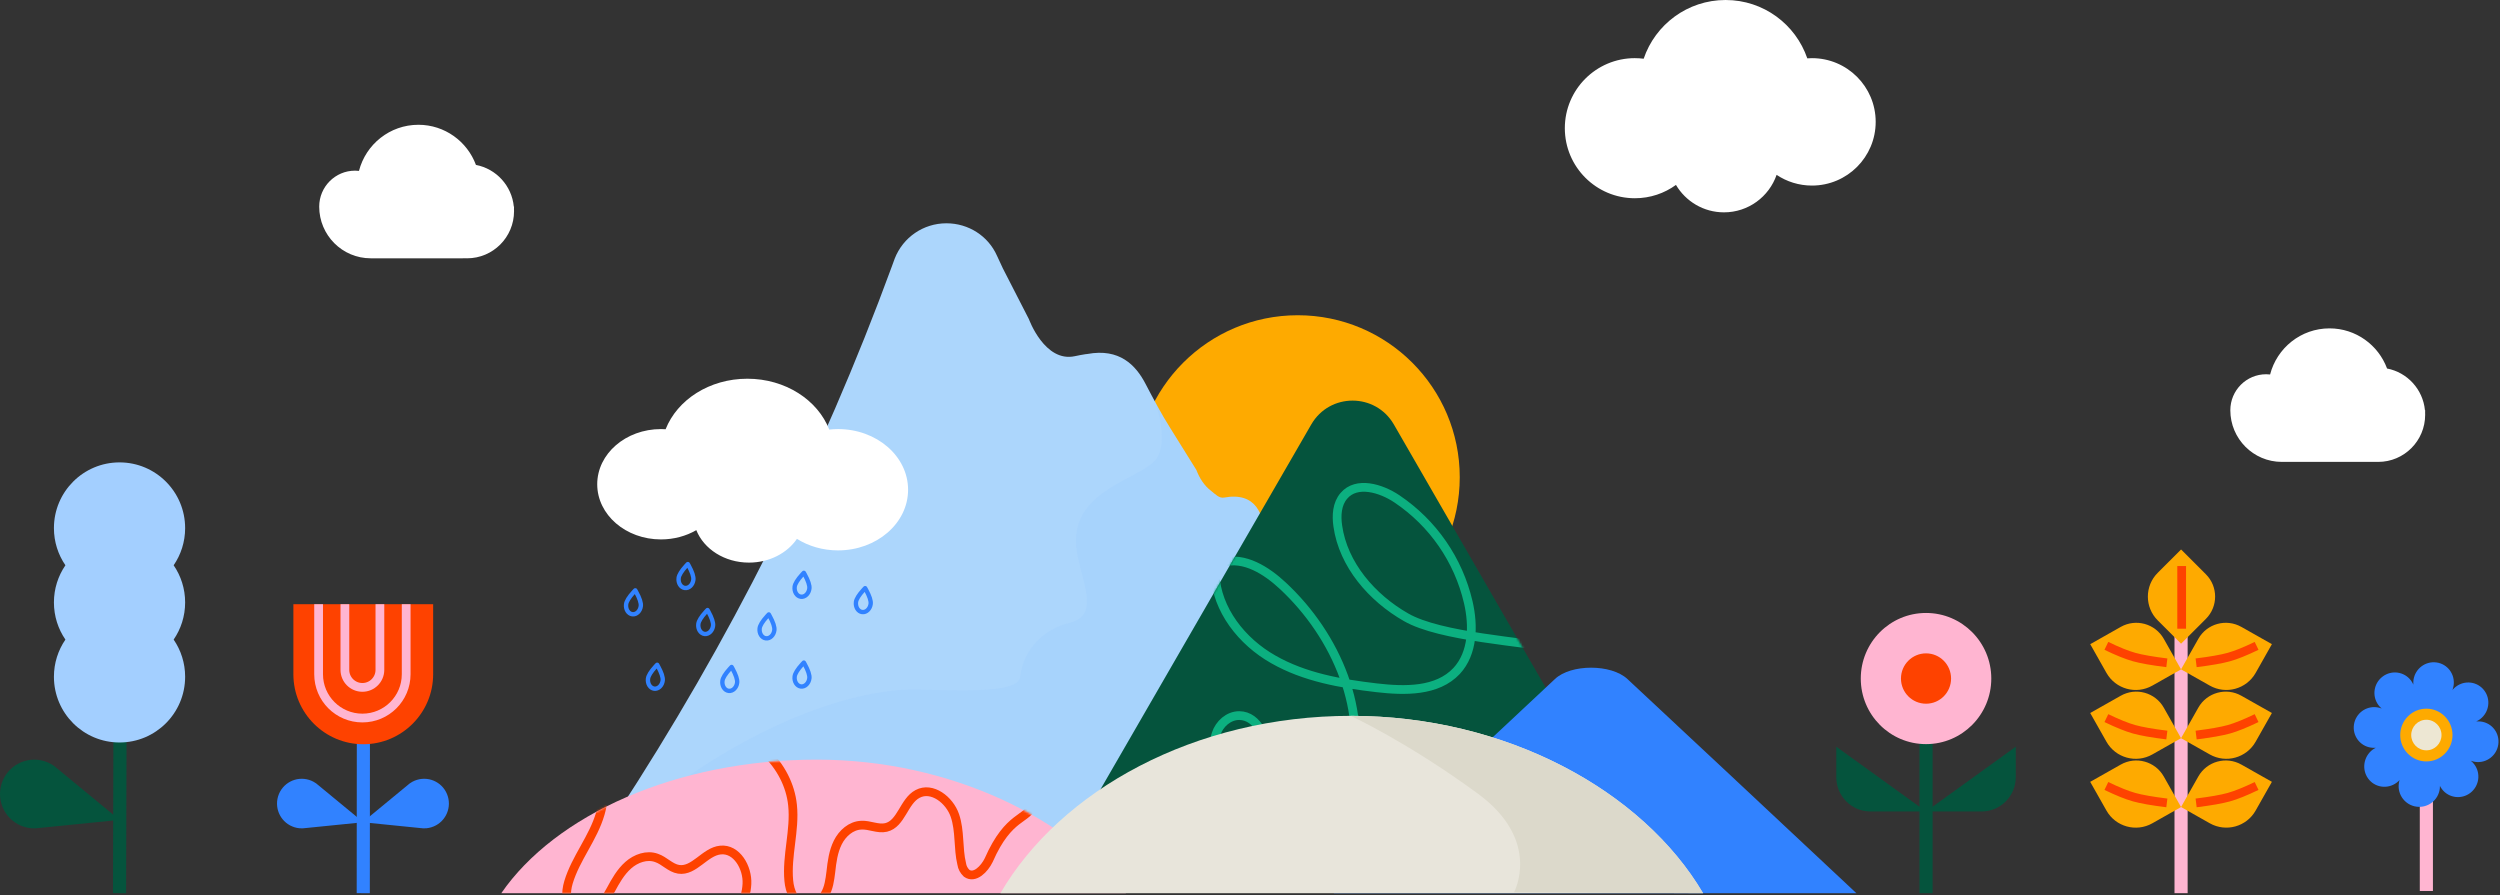 <svg width="1142px" height="409px" viewBox="0 0 1142 409" version="1.1" xmlns="http://www.w3.org/2000/svg" xmlns:xlink="http://www.w3.org/1999/xlink">
    <rect x="0" y="0" width="1142" height="409" fill="#333333" stroke="none"/>
    <defs>
        <path d="M278.511,112.7 C279.911,116.4 282.111,119.9 285.311,122.3 C287.111,123.7 288.911,125.7 291.111,125.3 C320.811,119.8 304.411,168.4 312.111,155.1 C320.011,141.5 311.811,187.8 312.511,189.4 L360.711,303.9 L360.711,303.9 L77.911,303.9 C54.311,303.9 -7.789,311.6 0.811,289.6 L13.611,270 C65.011,191.5 107.211,107.5 139.511,19.4 L140.711,16.1 C144.511,6.4 153.811,0 164.311,0 L164.311,0 C174.411,0 183.411,5.8 187.411,14.8 L190.111,20.6 L202.011,43.8 C202.011,43.8 209.211,63.7 223.011,60.7 C224.611,60.4 226.211,60 227.811,59.8 L228.711,59.7 C243.311,57 250.811,64.7 255.311,73.4 C258.911,80.3 262.511,87.1 266.611,93.6 L278.511,112.7 Z" id="mountain1-path"></path>
        <path d="M119,10.875 C127.4,-3.625 148.3,-3.625 156.7,10.875 L206.7,97.575 L275.6,216.875 L137.8,216.875 L0,216.875 L68.9,97.575 L119,10.875 Z" id="mountain2-path"></path>
        <path d="M0,61 C24.5,25.4 79.8,0 144.1,0 C205.9,0 259.4,27.6 285.3,61 L0,61 Z" id="mountain3-path"></path>
    </defs>

    <g id="background-footer-animation-new" stroke="none" stroke-width="1" fill="none" fill-rule="evenodd">
        <circle id="sun" fill="#FEAA00" fill-rule="nonzero" cx="592.813" cy="218" r="74"></circle>
        <g id="mountain1" transform="translate(268, 102)">
            <mask id="mountain1-mask-2" fill="white">
                <use xlink:href="#mountain1-path"></use>
            </mask>
            <use id="mountain1-shape" fill="#ACD6FC" fill-rule="nonzero" xlink:href="#mountain1-path"></use>
            <path d="M302.411,142.2 C303.611,144.6 296.011,246.2 294.411,267.2 C294.211,269.4 292.611,271.2 290.411,271.7 L170.611,294.6 C170.311,294.7 170.011,294.7 169.711,294.7 L2.711,294.7 C-8.789,294.9 67.311,221.4 140.711,213.4 C141.411,213.3 140.011,213.5 140.711,213.4 C154.211,211.8 196.511,216.9 198.011,207.4 C198.011,207.1 198.111,206.8 198.111,206.5 C199.711,194.7 208.711,185.4 220.311,182.6 C233.811,179.4 227.311,166.4 224.311,152.2 C218.111,123.4 249.611,118 259.011,109 C267.011,101.4 259.611,81.4 259.611,81.4 L259.611,81.4 C259.611,81.4 274.111,107.3 284.411,120.4 C286.211,122.7 290.111,124.2 293.011,123.6 C294.411,123.3 296.011,123.2 297.911,123.6 C303.311,124.8 307.811,131.9 309.411,134.8 L309.411,134.9 C311.211,138.2 308.711,142.3 304.911,142.2 L302.411,142.2" id="mountain1-shape" fill="#3182FF" fill-rule="nonzero" opacity="0.2" mask="url(#mountain1-mask-2)"></path>
        </g>
        <g id="mountain2" transform="translate(480, 183)">
            <mask id="mountain2-mask" fill="white">
                <use xlink:href="#mountain2-path"></use>
            </mask>
            <use id="mountain2-shape" fill="#05543D" fill-rule="nonzero" xlink:href="#mountain2-path"></use>
            <path d="M103.1,229.875 C104.2,207.775 103.1,185.475 100,163.375 C98.7,154.675 94.8,143.975 86.1,143.875 C81.2,143.875 77,147.675 75.5,152.275 C73.9,156.775 74.6,161.875 76.2,166.475 C81.7,182.275 98.1,193.675 114.9,193.175 C119.5,192.975 124,192.075 127.6,189.375 C132.3,186.075 134.8,180.375 136.4,174.775 C145.7,142.675 130.5,107.375 106,84.575 C98.5,77.575 88.4,71.175 78.6,73.875 C77.5,74.075 76.4,74.675 75.7,75.575 C75.1,76.575 74.9,77.875 75,79.175 C75.8,95.575 87.3,110.075 101.6,118.175 C115.9,126.375 132.5,129.275 148.8,131.175 C161.7,132.675 176.5,132.975 185.4,123.475 C192.9,115.375 193.2,102.775 190.7,92.075 C186.2,72.775 174.6,55.975 158.1,44.875 C150.8,39.975 139.7,36.675 133.9,43.475 C130.7,47.175 130.4,52.475 131.1,57.275 C133.6,74.975 146.7,90.075 162.3,98.975 C177.9,107.975 215.7,110.075 233.3,113.475" id="mountain2-shape" stroke="#0CB080" stroke-width="4" stroke-linecap="round" mask="url(#mountain2-mask)"></path>
        </g>
        <g id="mountain3" transform="translate(229, 347)">
            <mask id="mountain3-mask" fill="white">
                <use xlink:href="#mountain3-path"></use>
            </mask>
            <use id="mountain3-shape" fill="#FFB5D1" fill-rule="nonzero" xlink:href="#mountain3-path"></use>
            <path d="M242.673,20.441 C240.47,27.803 231.918,24.787 222.65,45.896 C220.714,49.913 216.218,54.534 212.569,51.91 C211.358,50.781 210.536,49.28 210.307,47.647 C208.555,40.374 209.624,32.608 207.185,25.504 C204.747,18.4 196.721,12.152 190.16,15.665 C183.839,18.974 182.742,29.34 175.747,30.98 C171.999,31.847 168.222,29.706 164.435,29.942 C159.756,30.107 155.794,33.648 153.71,37.834 C151.626,42.019 151.03,46.682 150.526,51.308 C150.056,54.949 149.623,58.683 147.666,61.847 C145.801,64.973 142.114,67.326 138.583,66.595 C133.863,65.59 131.745,60.082 131.32,55.293 C130.259,43.857 134.23,32.331 133.039,20.84 C131.192,2.388 114.648,-13.469 96.112,-14.5" id="mountain3-shape" stroke="#FE4200" stroke-width="4" stroke-linecap="round" mask="url(#mountain3-mask)"></path>
            <path d="M134.6,64.8 C129.8,70.8 124.6,76.3 118.9,81.5 C115.6,84.5 109.7,87.1 107.3,83.3 C106.6,81.8 106.4,80.1 106.8,78.5 C107.9,71.1 111.8,64.3 112.2,56.8 C112.6,49.3 107.5,40.5 100.1,41.3 C93,42 88.1,51.2 81,50.1 C77.2,49.5 74.5,46.1 70.9,44.9 C66.5,43.3 61.5,45.1 58,48.2 C54.5,51.3 52.2,55.4 50,59.5 C48.2,62.7 46.4,66 43.4,68.2 C40.5,70.4 36.2,71.2 33.2,69.2 C29.2,66.5 29.3,60.6 30.7,56 C34,45 42,35.8 45.2,24.7 C50.4,6.9 41,-14 24.2,-21.9" id="Path" stroke="#FE4200" stroke-width="4" stroke-linecap="round" mask="url(#mountain3-mask)"></path>
        </g>
        <path d="M710.3,310.175 C717.6,303.275 736,303.275 743.4,310.175 L787.3,351.175 L847.986,408 L727.186,408 L609.286,408 L666.5,351.175 L710.3,310.175 Z" id="mountain4" fill="#3182FF" fill-rule="nonzero"></path>
        <g id="moutnain5" transform="translate(457, 327)" fill-rule="nonzero">
            <path d="M0,81 C27.4,34 88.8,0 160.1,0 C231.2,0 293.4,34.3 320.9,81 L0,81 Z" id="moutnain5-shape1" fill="#E8E5DB"></path>
            <path d="M160,0 C231.1,0 293.5,34.3 321,81 L234.6,80.6 C234.6,80.6 247.4,57.2 218.3,35.7 C186.2,12.1 160,0 160,0 Z" id="moutnain5-shape2" fill="#DCD9CB"></path>
        </g>
        <g id="flower1" transform="translate(0, 211.218)" fill-rule="nonzero">
            <line x1="54.813" y1="122.782" x2="54.602" y2="196.782" id="flower1_stem" stroke="#05543D" stroke-width="6" fill="#000000"></line>
            <path d="M54.602,0 C71.154,0 84.571,13.443 84.571,30.026 C84.571,36.325 82.635,42.172 79.327,47 C82.636,51.829 84.571,57.675 84.571,63.974 C84.571,70.273 82.635,76.12 79.327,80.948 C82.635,85.777 84.571,91.624 84.571,97.923 C84.571,114.506 71.154,127.949 54.602,127.949 C38.051,127.949 24.633,114.506 24.633,97.923 C24.633,91.624 26.569,85.777 29.878,80.949 C26.569,76.12 24.633,70.273 24.633,63.974 C24.633,57.675 26.569,51.829 29.877,47.001 C26.569,42.172 24.633,36.325 24.633,30.026 C24.633,13.443 38.051,0 54.602,0 Z" id="flower1_petals" fill="#A3CFFF"></path>
            <path d="M54.602,163.297 L18.274,166.965 L16.201,167.174 L16.178,167.174 C15.503,167.202 14.821,167.174 14.14,167.106 C13.137,167.01 12.135,166.812 11.132,166.508 C2.847,163.997 -1.834,155.239 0.678,146.938 C3.19,138.637 11.932,133.953 20.211,136.47 C21.214,136.775 22.154,137.17 23.044,137.644 C23.653,137.965 24.227,138.327 24.779,138.716 L24.796,138.733 L26.362,140.02 L54.608,163.303 L54.602,163.297 Z" id="flower1_leaf" fill="#05543D"></path>
        </g>
        <g id="flower2" transform="translate(126.54, 276.001)">
            <line x1="39.46" y1="51.999" x2="39.4" y2="131.999" id="flower2_stem" stroke="#3182FF" stroke-width="6" fill="#000000" fill-rule="nonzero"></line>
            <path d="M7.476,0 L71.324,0 L71.324,31.984 C71.324,49.636 57.018,63.969 39.4,63.969 C21.782,63.969 7.476,49.636 7.476,31.984 L7.476,0 L7.476,0 Z" id="flower2_petals1" fill="#FE4200" fill-rule="nonzero"></path>
            <path d="M59,0 L59,32 C59,43.046 50.046,52 39,52 C27.954,52 19,43.046 19,32 L19,0 L19,0" id="flower2_petals2" stroke="#FFB5D1" stroke-width="4"></path>
            <path d="M47,0 L47,30 C47,34.418 43.418,38 39,38 C34.582,38 31,34.418 31,30 L31,0 L31,0" id="flower2_petals3" stroke="#FFB5D1" stroke-width="4"></path>
            <path d="M39.401,99.597 L13.188,102.244 L11.69,102.391 L11.673,102.391 C11.183,102.408 10.693,102.391 10.203,102.34 C9.476,102.272 8.755,102.125 8.034,101.905 C2.059,100.094 -1.321,93.774 0.487,87.787 C2.295,81.799 8.603,78.419 14.579,80.231 C15.3,80.451 15.982,80.733 16.624,81.077 C17.063,81.308 17.48,81.568 17.88,81.85 L17.891,81.861 L19.017,82.787 L39.401,99.586 L39.401,99.597 Z" id="flower2_leaf1" fill="#3182FF" fill-rule="nonzero"></path>
            <path d="M39.117,99.597 L65.33,102.244 L66.828,102.391 L66.845,102.391 C67.335,102.408 67.825,102.391 68.315,102.34 C69.042,102.272 69.763,102.125 70.484,101.905 C76.459,100.094 79.839,93.774 78.031,87.787 C76.223,81.799 69.915,78.419 63.939,80.231 C63.218,80.451 62.536,80.733 61.894,81.077 C61.455,81.308 61.038,81.568 60.638,81.85 L60.627,81.861 L59.501,82.787 L39.117,99.586 L39.117,99.597 Z" id="flower2_leaf2" fill="#3182FF" fill-rule="nonzero"></path>
        </g>
        <g id="flower3" transform="translate(838.813, 280)" fill-rule="nonzero">
            <line x1="41" y1="40" x2="41" y2="128" id="flower3_stem" stroke="#05543D" stroke-width="6" fill="#05543D"></line>
            <path d="M41,59.913 C57.46,59.913 70.81,46.501 70.81,29.956 C70.81,13.412 57.46,0 41,0 C24.53,0 11.19,13.412 11.19,29.956 C11.19,46.501 24.53,59.913 41,59.913 Z" id="flower3_petals" fill="#FFB5D1"></path>
            <path d="M41,41.456 C47.32,41.456 52.44,36.307 52.44,29.956 C52.44,23.605 47.32,18.456 41,18.456 C34.68,18.456 29.55,23.605 29.55,29.956 C29.55,36.307 34.68,41.456 41,41.456 Z" id="flower3_petals" fill="#FE4200"></path>
            <path d="M41,90.681 L15.62,90.681 C6.989,90.681 0,83.658 0,74.988 L0,61.092 L20.5,75.884 L41,90.676 L41,90.681 Z" id="flower3_leaf1" fill="#05543D"></path>
            <path d="M41,90.681 L66.38,90.681 C75.01,90.681 81.99,83.658 81.99,74.988 L81.99,61.092 L61.49,75.884 L40.99,90.676 L41,90.681 Z" id="flower3_leaf2" fill="#05543D"></path>
        </g>
        <g id="flower4" transform="translate(954.803, 250.998)">
            <line x1="41.51" y1="38.034" x2="41.51" y2="157.002" id="flower4_stem" stroke="#FFB5D1" stroke-width="6" fill="#000000" fill-rule="nonzero"></line>
            <path d="M41.5,117.662 L28.37,125.087 C20.99,129.261 11.61,126.659 7.43,119.279 L0,106.149 L13.97,98.255 C20.89,94.34 29.69,96.781 33.61,103.703 L41.5,117.656 L41.5,117.662 Z" id="flower4_leaf1" fill="#FEAA00" fill-rule="nonzero"></path>
            <path d="M35.009,115.771 C28.338,114.941 23.348,114.063 20.04,113.137 C16.731,112.21 12.514,110.51 7.388,108.035" id="flower4_leaf1_detail" stroke="#FE4200" stroke-width="4"></path>
            <path d="M69.04,98.25 L83,106.141 L75.57,119.27 C71.4,126.65 62.02,129.253 54.63,125.079 L41.5,117.654 L49.39,103.7 C53.31,96.778 62.11,94.337 69.03,98.252 L69.04,98.25 Z" id="flower4_leaf2" fill="#FEAA00" fill-rule="nonzero"></path>
            <path d="M48.388,115.771 C55.058,114.941 60.048,114.063 63.357,113.137 C66.666,112.21 70.883,110.51 76.009,108.035" id="flower4_leaf2_detail" stroke="#FE4200" stroke-width="4"></path>
            <path d="M41.5,86.214 L28.37,93.639 C20.99,97.813 11.61,95.211 7.43,87.831 L0,74.701 L13.97,66.807 C20.89,62.892 29.69,65.332 33.61,72.255 L41.5,86.208 L41.5,86.214 Z" id="flower4_leaf3" fill="#FEAA00" fill-rule="nonzero"></path>
            <path d="M35.009,84.771 C28.338,83.941 23.348,83.063 20.04,82.137 C16.731,81.21 12.514,79.51 7.388,77.035" id="flower4_leaf3_detail" stroke="#FE4200" stroke-width="4"></path>
            <path d="M69.04,66.806 L83,74.698 L75.57,87.827 C71.4,95.207 62.02,97.809 54.63,93.636 L41.5,86.21 L49.39,72.257 C53.31,65.335 62.11,62.894 69.03,66.809 L69.04,66.806 Z" id="flower4_leaf4" fill="#FEAA00" fill-rule="nonzero"></path>
            <path d="M48.388,84.771 C55.058,83.941 60.048,83.063 63.357,82.137 C66.666,81.21 70.883,79.51 76.009,77.035" id="flower4_leaf4_detail" stroke="#FE4200" stroke-width="4"></path>
            <path d="M41.51,54.772 L28.37,62.197 C20.99,66.371 11.61,63.768 7.43,56.388 L0.01,43.259 L13.97,35.364 C20.9,31.449 29.69,33.89 33.61,40.812 L41.5,54.766 L41.51,54.772 Z" id="flower4_leaf5" fill="#FEAA00" fill-rule="nonzero"></path>
            <path d="M35.009,51.771 C28.338,50.941 23.348,50.063 20.04,49.137 C16.731,48.21 12.514,46.51 7.388,44.035" id="flower4_leaf5_detail" stroke="#FE4200" stroke-width="4"></path>
            <path d="M69.05,35.363 L83,43.254 L75.58,56.384 C71.4,63.764 62.02,66.366 54.64,62.192 L41.5,54.767 L49.4,40.814 C53.31,33.891 62.11,31.451 69.04,35.365 L69.05,35.363 Z" id="flower4_leaf6" fill="#FEAA00" fill-rule="nonzero"></path>
            <path d="M48.388,51.771 C55.058,50.941 60.048,50.063 63.357,49.137 C66.666,48.21 70.883,46.51 76.009,44.035" id="flower4_leaf6_detail" stroke="#FE4200" stroke-width="4"></path>
            <path d="M41.51,43.054 L30.84,32.388 C24.84,26.393 24.84,16.661 30.84,10.666 L41.51,0 L52.85,11.335 C58.47,16.958 58.47,26.086 52.85,31.709 L41.5,43.049 L41.51,43.054 Z" id="flower4_leaf7" fill="#FEAA00" fill-rule="nonzero"></path>
            <line x1="41.787" y1="36.192" x2="41.787" y2="7.573" id="flower4_leaf7_detail" stroke="#FE4200" stroke-width="4"></line>
        </g>
        <g id="flower5" transform="translate(1075.186, 302.518)" fill-rule="nonzero">
            <line x1="33.177" y1="45.517" x2="33.177" y2="104.482" id="flower5_stem" stroke="#FFB5D1" stroke-width="6" fill="#000000"></line>
            <path d="M45.633,10.559 C45.535,11.17 45.4,11.764 45.199,12.333 C45.148,12.469 45.096,12.604 45.042,12.737 C45.131,12.623 45.224,12.512 45.32,12.403 C45.717,11.954 46.165,11.539 46.659,11.163 C50.74,8.035 56.544,8.801 59.626,12.883 C62.702,16.956 61.894,22.795 57.812,25.926 C57.317,26.302 56.799,26.621 56.262,26.89 C56.138,26.95 56.013,27.008 55.887,27.062 C56.023,27.047 56.16,27.035 56.299,27.026 C56.892,26.979 57.501,27.003 58.115,27.08 C63.179,27.729 66.729,32.381 66.047,37.481 C65.357,42.577 60.691,46.178 55.619,45.524 C55.016,45.448 54.416,45.308 53.856,45.118 C53.719,45.073 53.581,45.023 53.444,44.97 C53.561,45.061 53.675,45.157 53.787,45.257 C54.234,45.642 54.647,46.087 55.023,46.576 C58.135,50.625 57.372,56.468 53.317,59.631 C49.255,62.786 43.446,62.068 40.336,58.015 C39.953,57.523 39.647,57.014 39.379,56.482 C39.387,56.909 39.365,57.342 39.307,57.776 C38.665,62.948 33.96,66.619 28.784,65.983 C23.619,65.349 19.943,60.637 20.583,55.469 C20.65,54.896 20.771,54.345 20.939,53.817 L20.987,53.768 C20.576,54.219 20.118,54.633 19.613,55.008 C15.426,58.121 9.589,57.27 6.57,53.099 C3.549,48.931 4.489,43.023 8.668,39.904 C9.113,39.575 9.576,39.29 10.053,39.045 L9.679,39.074 C9.082,39.108 8.475,39.08 7.868,38.992 C2.808,38.255 -0.661,33.544 0.106,28.454 C0.883,23.369 5.605,19.851 10.664,20.587 C11.272,20.676 11.858,20.82 12.413,21.019 C12.548,21.067 12.681,21.118 12.812,21.171 C12.701,21.082 12.593,20.988 12.488,20.889 C12.046,20.495 11.646,20.047 11.275,19.55 C8.227,15.448 9.088,9.618 13.205,6.528 C17.31,3.437 23.108,4.255 26.156,8.355 C26.527,8.853 26.83,9.368 27.083,9.909 L27.25,10.276 C27.238,10.141 27.229,10.005 27.223,9.867 C27.188,9.269 27.224,8.666 27.305,8.045 C28.037,2.958 32.727,-0.607 37.789,0.086 C42.851,0.779 46.357,5.466 45.633,10.559 Z" id="flower5_petals1" fill="#3182FF"></path>
            <path d="M33.177,45.301 C39.767,45.301 45.117,39.906 45.117,33.252 C45.117,26.597 39.767,21.203 33.177,21.203 C26.587,21.203 21.237,26.597 21.237,33.252 C21.237,39.906 26.587,45.301 33.177,45.301 Z" id="flower5_petals2" fill="#FEAA00"></path>
            <path d="M33.177,40.234 C36.997,40.234 40.097,37.108 40.097,33.251 C40.097,29.394 36.997,26.268 33.177,26.268 C29.357,26.268 26.257,29.394 26.257,33.251 C26.257,37.108 29.357,40.234 33.177,40.234 Z" id="flower5_petals3" fill="#EDE7D3"></path>
        </g>
        <path d="M746.812,26.566 C748.174,26.566 749.513,26.661 750.829,26.825 C756.103,11.229 770.853,0 788.233,0 C805.613,0 820.253,11.147 825.573,26.652 C826.283,26.602 826.983,26.566 827.703,26.566 C843.783,26.566 856.813,39.593 856.813,55.667 C856.813,71.741 843.783,84.769 827.703,84.769 C821.723,84.769 816.173,82.966 811.553,79.874 C808.103,89.842 798.643,97 787.503,97 C778.173,97 770.003,91.968 765.583,84.469 C760.311,88.294 753.83,90.557 746.816,90.557 C729.141,90.557 714.813,76.231 714.813,58.559 C714.813,40.886 729.141,26.561 746.816,26.561 L746.812,26.566 Z" id="cloud3" fill="#FFFFFF" fill-rule="nonzero"></path>
        <path d="M234.813,94.386 L234.711,94.386 C233.797,84.831 226.655,77.105 217.41,75.336 C213.442,64.629 203.168,57 191.12,57 C178.073,57 167.107,65.943 163.981,78.059 C163.389,77.993 162.792,77.957 162.182,77.957 C153.14,77.957 145.813,85.317 145.813,94.386 C145.813,107.425 156.343,117.994 169.336,117.994 L211.29,117.994 C211.637,117.994 211.983,117.982 212.33,117.97 C212.677,117.988 213.023,117.994 213.37,117.994 C225.215,117.994 234.813,108.355 234.813,96.473 C234.813,96.125 234.801,95.777 234.789,95.429 C234.807,95.082 234.813,94.734 234.813,94.386 L234.813,94.386 Z" id="cloud1" fill="#FFFFFF" fill-rule="nonzero"></path>
        <path d="M1107.813,187.386 L1107.713,187.386 C1106.793,177.831 1099.653,170.105 1090.413,168.336 C1086.443,157.629 1076.173,150 1064.123,150 C1051.073,150 1040.103,158.943 1036.983,171.059 C1036.393,170.993 1035.793,170.957 1035.183,170.957 C1026.143,170.957 1018.813,178.317 1018.813,187.386 C1018.813,200.425 1029.343,210.994 1042.333,210.994 L1084.293,210.994 C1084.633,210.994 1084.983,210.982 1085.333,210.97 C1085.673,210.988 1086.023,210.994 1086.373,210.994 C1098.213,210.994 1107.813,201.355 1107.813,189.473 C1107.813,189.125 1107.803,188.777 1107.793,188.429 C1107.803,188.082 1107.813,187.734 1107.813,187.386 L1107.813,187.386 Z" id="cloud4" fill="#FFFFFF" fill-rule="nonzero"></path>
        <path d="M382.814,196.005 C381.452,196.005 380.113,196.088 378.797,196.23 C373.523,182.724 358.772,173 341.392,173 C324.013,173 309.371,182.653 304.051,196.08 C303.345,196.037 302.639,196.005 301.924,196.005 C285.843,196.005 272.813,207.287 272.813,221.207 C272.813,235.127 285.843,246.408 301.92,246.408 C307.9,246.408 313.451,244.847 318.074,242.169 C321.522,250.801 330.981,257 342.121,257 C351.457,257 359.619,252.643 364.041,246.148 C369.315,249.46 375.796,251.42 382.81,251.42 C400.485,251.42 414.813,239.015 414.813,223.711 C414.813,208.407 400.485,196.001 382.81,196.001 L382.814,196.005 Z" id="cloud2" fill="#FFFFFF" fill-rule="nonzero"></path>
        <path d="M393.856,279.589 C395.711,279.817 397.443,278.147 397.724,275.86 C397.897,274.444 397.183,272.277 395.582,269.358 L395.196,268.671 L395.196,268.671 L394.922,268.96 L394.922,268.96 L394.4,269.524 C392.304,271.837 391.172,273.674 391.005,275.035 C390.724,277.322 392,279.361 393.856,279.589 Z" id="raindrop_9" stroke="#3182FF" stroke-width="2" stroke-linejoin="round"></path>
        <path d="M298.856,314.589 C300.711,314.817 302.443,313.147 302.724,310.86 C302.897,309.444 302.183,307.277 300.582,304.358 L300.196,303.671 L300.196,303.671 L299.922,303.96 L299.922,303.96 L299.4,304.524 C297.304,306.837 296.172,308.674 296.005,310.035 C295.724,312.322 297,314.361 298.856,314.589 Z" id="raindrop_8" stroke="#3182FF" stroke-width="2" stroke-linejoin="round"></path>
        <path d="M332.856,315.589 C334.711,315.817 336.443,314.147 336.724,311.86 C336.897,310.444 336.183,308.277 334.582,305.358 L334.196,304.671 L334.196,304.671 L333.922,304.96 L333.922,304.96 L333.4,305.524 C331.304,307.837 330.172,309.674 330.005,311.035 C329.724,313.322 331,315.361 332.856,315.589 Z" id="raindrop_7" stroke="#3182FF" stroke-width="2" stroke-linejoin="round"></path>
        <path d="M349.856,291.589 C351.711,291.817 353.443,290.147 353.724,287.86 C353.897,286.444 353.183,284.277 351.582,281.358 L351.196,280.671 L351.196,280.671 L350.922,280.96 L350.922,280.96 L350.4,281.524 C348.304,283.837 347.172,285.674 347.005,287.035 C346.724,289.322 348,291.361 349.856,291.589 Z" id="raindrop_6" stroke="#3182FF" stroke-width="2" stroke-linejoin="round"></path>
        <path d="M365.856,313.589 C367.711,313.817 369.443,312.147 369.724,309.86 C369.897,308.444 369.183,306.277 367.582,303.358 L367.196,302.671 L367.196,302.671 L366.922,302.96 L366.922,302.96 L366.4,303.524 C364.304,305.837 363.172,307.674 363.005,309.035 C362.724,311.322 364,313.361 365.856,313.589 Z" id="raindrop_5" stroke="#3182FF" stroke-width="2" stroke-linejoin="round"></path>
        <path d="M365.856,272.589 C367.711,272.817 369.443,271.147 369.724,268.86 C369.897,267.444 369.183,265.277 367.582,262.358 L367.196,261.671 L367.196,261.671 L366.922,261.96 L366.922,261.96 L366.4,262.524 C364.304,264.837 363.172,266.674 363.005,268.035 C362.724,270.322 364,272.361 365.856,272.589 Z" id="raindrop_4" stroke="#3182FF" stroke-width="2" stroke-linejoin="round"></path>
        <path d="M321.856,289.589 C323.711,289.817 325.443,288.147 325.724,285.86 C325.897,284.444 325.183,282.277 323.582,279.358 L323.196,278.671 L323.196,278.671 L322.922,278.96 L322.922,278.96 L322.4,279.524 C320.304,281.837 319.172,283.674 319.005,285.035 C318.724,287.322 320,289.361 321.856,289.589 Z" id="raindrop_3" stroke="#3182FF" stroke-width="2" stroke-linejoin="round"></path>
        <path d="M312.856,268.589 C314.711,268.817 316.443,267.147 316.724,264.86 C316.897,263.444 316.183,261.277 314.582,258.358 L314.196,257.671 L314.196,257.671 L313.922,257.96 L313.922,257.96 L313.4,258.524 C311.304,260.837 310.172,262.674 310.005,264.035 C309.724,266.322 311,268.361 312.856,268.589 Z" id="raindrop_2" stroke="#3182FF" stroke-width="2" stroke-linejoin="round"></path>
        <path d="M288.856,280.589 C290.711,280.817 292.443,279.147 292.724,276.86 C292.897,275.444 292.183,273.277 290.582,270.358 L290.196,269.671 L290.196,269.671 L289.922,269.96 L289.922,269.96 L289.4,270.524 C287.304,272.837 286.172,274.674 286.005,276.035 C285.724,278.322 287,280.361 288.856,280.589 Z" id="raindrop_1" stroke="#3182FF" stroke-width="2" stroke-linejoin="round"></path>
    </g>
</svg>